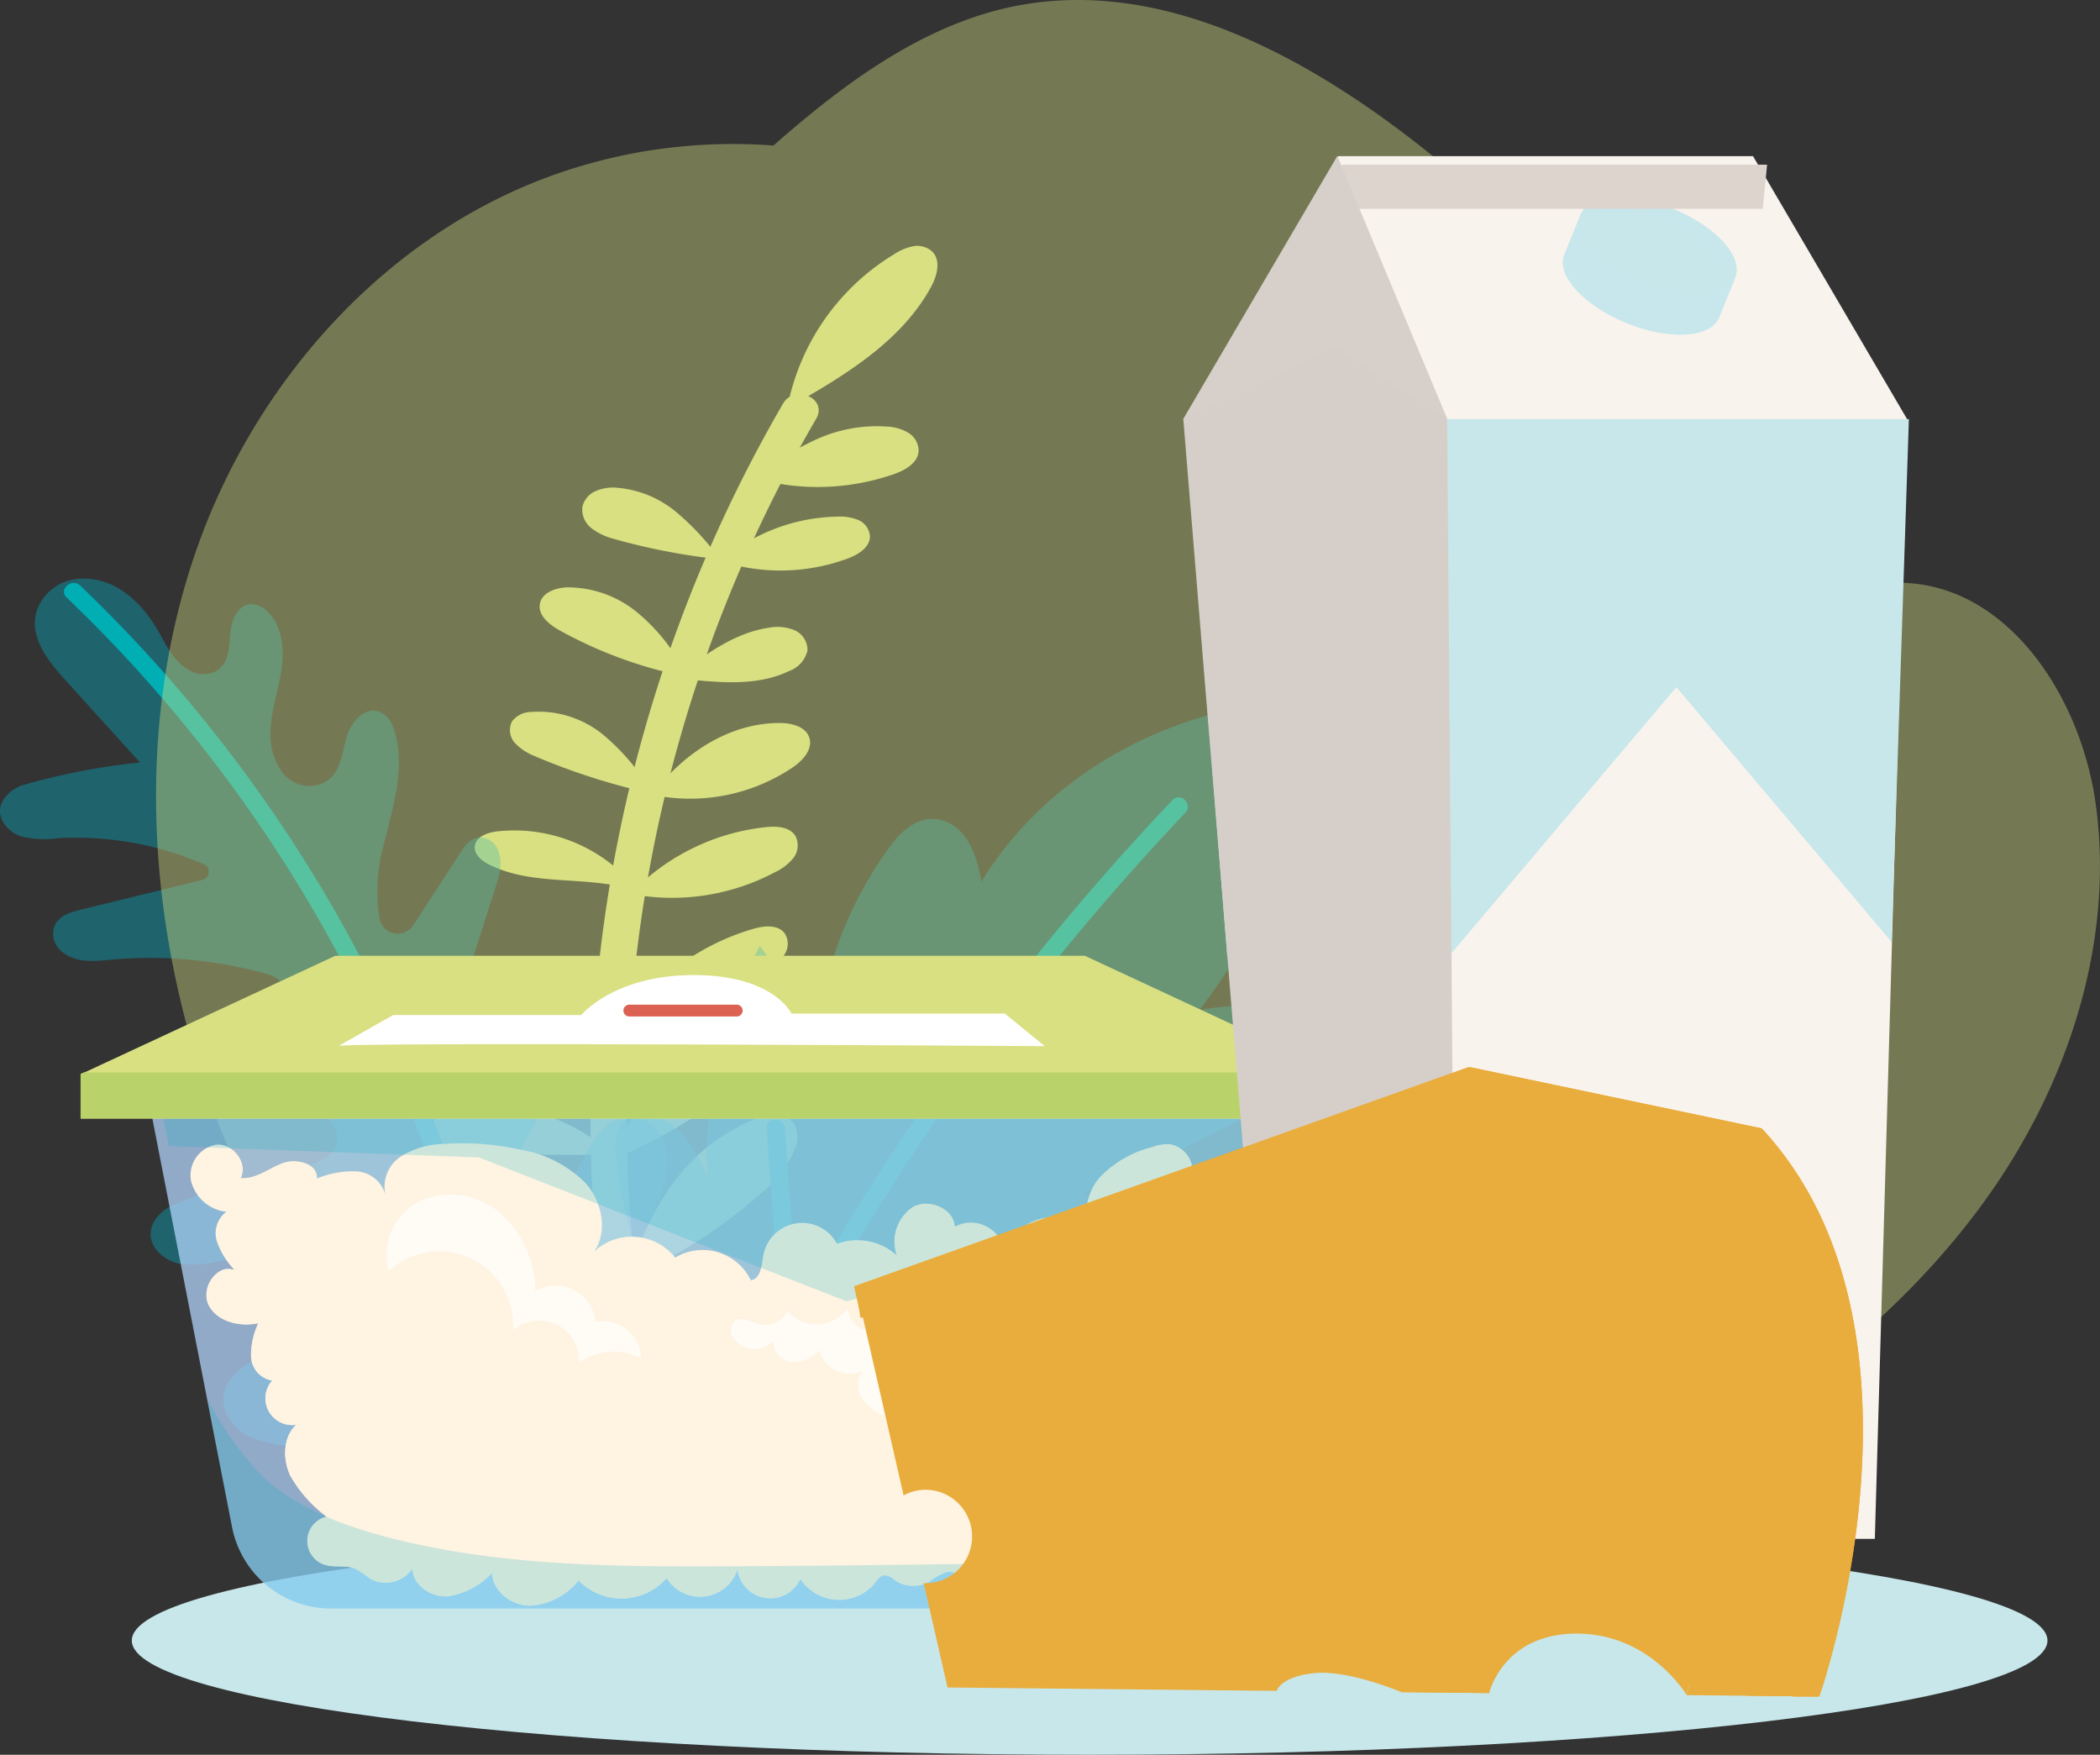 <svg id="Component_41_1" data-name="Component 41 – 1" xmlns="http://www.w3.org/2000/svg" width="233.277" height="194.901" viewBox="0 0 233.277 194.901">
  <rect x="0" y="0" width="233.277" height="194.901" fill="#333333" stroke="none"/>
  <g id="Group_7727" data-name="Group 7727" transform="translate(-32.483 -37.259)">
    <g id="Group_7712" data-name="Group 7712">
      <g id="Group_7681" data-name="Group 7681">
        <g id="Group_7680" data-name="Group 7680">
          <path id="Path_4460" data-name="Path 4460" d="M86.847,133.3c-.84-.414-1.728-1.138-1.618-2.062.122-1.037,1.372-1.5,2.422-1.63a17.4,17.4,0,0,1,15.3,6.11l.042.336a24.309,24.309,0,0,1,14.561-6.924c1.211-.127,2.677-.044,3.295.991a2.277,2.277,0,0,1-.229,2.428,5.723,5.723,0,0,1-2.022,1.574,24.43,24.43,0,0,1-15.812,2.467l.127-.456,0-.013C97.709,134.462,91.733,135.749,86.847,133.3Z" fill="#d8e081"/>
        </g>
      </g>
      <g id="Group_7683" data-name="Group 7683">
        <g id="Group_7682" data-name="Group 7682">
          <path id="Path_4461" data-name="Path 4461" d="M84.383,149.505a2.859,2.859,0,0,1-1.579-1.091,2.122,2.122,0,0,1,.543-2.487,4.977,4.977,0,0,1,2.479-1.091,16.688,16.688,0,0,1,15.749,5.443l.206.565a26.366,26.366,0,0,1,14.36-10.412c1.225-.366,2.8-.511,3.534.531a2.145,2.145,0,0,1,.034,2.178,5.459,5.459,0,0,1-1.52,1.683,27.98,27.98,0,0,1-16.512,6.233l.035-.075q-6.123-.357-12.233-.7A19.043,19.043,0,0,1,84.383,149.505Z" fill="#d8e081"/>
        </g>
      </g>
      <g id="Group_7685" data-name="Group 7685">
        <g id="Group_7684" data-name="Group 7684">
          <path id="Path_4462" data-name="Path 4462" d="M101.516,179.673a39.461,39.461,0,0,1-17.289,2.819c-1.1-.063-2.446-.342-2.835-1.376-.429-1.138.6-2.278,1.629-2.915a14.45,14.45,0,0,1,9.516-1.578,43.525,43.525,0,0,1,9.423,2.824Z" fill="#d8e081"/>
        </g>
      </g>
      <g id="Group_7687" data-name="Group 7687">
        <g id="Group_7686" data-name="Group 7686">
          <path id="Path_4463" data-name="Path 4463" d="M92.455,104.331c.224-1.252,1.73-1.781,3-1.835a12.2,12.2,0,0,1,7.77,2.748,20.917,20.917,0,0,1,5.239,6.47l0,.028c2.85-2.13,5.866-4.225,9.377-4.753a5.071,5.071,0,0,1,2.859.25,2.41,2.41,0,0,1,1.481,2.278,3.208,3.208,0,0,1-2.042,2.274c-3.444,1.661-7.478,1.309-11.3.92l-.638-.408a48.16,48.16,0,0,1-13.551-5.028C93.507,106.633,92.226,105.621,92.455,104.331Z" fill="#d8e081"/>
        </g>
      </g>
      <g id="Group_7689" data-name="Group 7689">
        <g id="Group_7688" data-name="Group 7688">
          <path id="Path_4464" data-name="Path 4464" d="M97.167,93.632A2.5,2.5,0,0,1,98.6,91.827a4.764,4.764,0,0,1,2.337-.4,11.783,11.783,0,0,1,6.607,2.657,28.171,28.171,0,0,1,4.895,5.282l-.641-.057A71.179,71.179,0,0,1,100.624,97.1a6.9,6.9,0,0,1-2.4-1.145A2.643,2.643,0,0,1,97.167,93.632Z" fill="#d8e081"/>
        </g>
      </g>
      <g id="Group_7691" data-name="Group 7691">
        <g id="Group_7690" data-name="Group 7690">
          <path id="Path_4465" data-name="Path 4465" d="M85.4,165.5a7.106,7.106,0,0,1-3.619-.643,2.446,2.446,0,0,1-1.137-3.136,3.3,3.3,0,0,1,2.3-1.245,20.434,20.434,0,0,1,17.642,5.068Q92.991,165.52,85.4,165.5Z" fill="#d8e081"/>
        </g>
      </g>
      <g id="Group_7693" data-name="Group 7693">
        <g id="Group_7692" data-name="Group 7692">
          <path id="Path_4466" data-name="Path 4466" d="M112.161,99.449l.409.109a20.44,20.44,0,0,1,12.91-4.916,5.334,5.334,0,0,1,2.306.358,2.136,2.136,0,0,1,1.332,1.77c.046,1.249-1.271,2.079-2.443,2.514A21.553,21.553,0,0,1,112.161,99.449Z" fill="#d8e081"/>
        </g>
      </g>
      <g id="Group_7695" data-name="Group 7695">
        <g id="Group_7694" data-name="Group 7694">
          <path id="Path_4467" data-name="Path 4467" d="M119.878,82.9a25.551,25.551,0,0,1,11.905-17.388,5.975,5.975,0,0,1,2.126-.9,2.471,2.471,0,0,1,2.155.611c.978,1.021.5,2.694-.172,3.932-3.359,6.14-9.764,9.918-15.869,13.393Z" fill="#d8e081"/>
        </g>
      </g>
      <g id="Group_7697" data-name="Group 7697">
        <g id="Group_7696" data-name="Group 7696">
          <path id="Path_4468" data-name="Path 4468" d="M105.067,125.548c-.033-.046-.066-.095-.1-.135l.114.026-.04-.038c3.318-4.467,8.492-7.87,14.086-7.838,1.288.007,2.83.379,3.247,1.6.456,1.325-.753,2.622-1.923,3.393a20.43,20.43,0,0,1-15.178,3.042l-.093-.086Z" fill="#d8e081"/>
        </g>
      </g>
      <g id="Group_7699" data-name="Group 7699">
        <g id="Group_7698" data-name="Group 7698">
          <path id="Path_4469" data-name="Path 4469" d="M116.757,90.5l-.426-.3a35.928,35.928,0,0,1,6.859-4.15,16.254,16.254,0,0,1,7.832-1.411,4.985,4.985,0,0,1,2.326.671,2.344,2.344,0,0,1,1.18,2c-.049,1.363-1.5,2.185-2.8,2.631A25.838,25.838,0,0,1,116.757,90.5Z" fill="#d8e081"/>
        </g>
      </g>
      <g id="Group_7701" data-name="Group 7701">
        <g id="Group_7700" data-name="Group 7700">
          <path id="Path_4470" data-name="Path 4470" d="M89.353,117.393a2.687,2.687,0,0,1,2.106-1.055,11.331,11.331,0,0,1,8.081,2.572,24.4,24.4,0,0,1,5.432,6.5,72.2,72.2,0,0,1-13.212-4.222,5.854,5.854,0,0,1-2.1-1.43A2.137,2.137,0,0,1,89.353,117.393Z" fill="#d8e081"/>
        </g>
      </g>
      <g id="Group_7703" data-name="Group 7703">
        <g id="Group_7702" data-name="Group 7702">
          <path id="Path_4471" data-name="Path 4471" d="M100.7,165.638c-.036-.029-.069-.065-.113-.1a.925.925,0,0,0,.158,0l.053-.1a28.171,28.171,0,0,1,12.047-14.406c1-.588,2.259-1.113,3.3-.594,1.16.584,1.39,2.168,1.047,3.407-.638,2.315-2.616,4-4.555,5.41a61.089,61.089,0,0,1-11.621,6.588l0,.012.073.171c-.049-.057-.1-.1-.149-.151-.155.078-.305.148-.466.213Z" fill="#d8e081"/>
        </g>
      </g>
      <g id="Group_7705" data-name="Group 7705">
        <g id="Group_7704" data-name="Group 7704">
          <path id="Path_4472" data-name="Path 4472" d="M101.971,179.368c.116-.055.231-.1.349-.162-.075.269-.151.55-.218.822Z" fill="#d8e081"/>
        </g>
      </g>
      <g id="Group_7707" data-name="Group 7707">
        <g id="Group_7706" data-name="Group 7706">
          <path id="Path_4473" data-name="Path 4473" d="M116.2,161.6a5.942,5.942,0,0,1,2.419-.537,2.6,2.6,0,0,1,2.128,1.124,3.04,3.04,0,0,1,.136,2.443,12.054,12.054,0,0,1-3.87,5.183,56.711,56.711,0,0,1-14.691,9.4,31.388,31.388,0,0,1,4.626-10.124A21.1,21.1,0,0,1,116.2,161.6Z" fill="#d8e081"/>
        </g>
      </g>
      <g id="Group_7709" data-name="Group 7709">
        <g id="Group_7708" data-name="Group 7708">
          <path id="Path_4474" data-name="Path 4474" d="M124.212,179.555a2.538,2.538,0,0,1,.161,2.008,6.2,6.2,0,0,1-1,1.808A30.667,30.667,0,0,1,114.6,191.2a81.843,81.843,0,0,1-10.257,5.172l.393.287a43.726,43.726,0,0,1-16.118.927,6.1,6.1,0,0,1-2.553-.753,2.2,2.2,0,0,1-1.045-2.281,3.034,3.034,0,0,1,2.082-1.733,17.07,17.07,0,0,1,16.977,3.35l.009-.079a25.737,25.737,0,0,1,11.319-15.735,11.363,11.363,0,0,1,6.049-2.039A3.165,3.165,0,0,1,124.212,179.555Z" fill="#d8e081"/>
        </g>
      </g>
      <g id="Group_7711" data-name="Group 7711">
        <g id="Group_7710" data-name="Group 7710">
          <path id="Path_4475" data-name="Path 4475" d="M108.032,203.808A154.16,154.16,0,0,1,123.156,83.76c1.305-2.242-2.4-3.885-3.694-1.664a158.072,158.072,0,0,0-15.2,123.174C104.977,207.762,108.745,206.289,108.032,203.808Z" fill="#d8e081"/>
        </g>
      </g>
    </g>
    <g id="Group_7720" data-name="Group 7720">
      <g id="Group_7714" data-name="Group 7714">
        <g id="Group_7713" data-name="Group 7713">
          <path id="Path_4476" data-name="Path 4476" d="M107.326,206.567c.312-.1.631-.187.944-.285-.072.295-.158.577-.257.859Z" fill="#00a3a1"/>
        </g>
      </g>
      <g id="Group_7717" data-name="Group 7717" opacity="0.4">
        <g id="Group_7716" data-name="Group 7716">
          <g id="Group_7715" data-name="Group 7715">
            <path id="Path_4477" data-name="Path 4477" d="M108.27,206.282c1.651-6.054.2-13.042-1.829-19.695-2.14-6.966-4.928-13.974-5.506-20.919-.132-1.566-.065-3.3,1.16-4.172,1.5-1.072,4.146-.247,5.764,1.27a14.581,14.581,0,0,1,3.232,5.43,48.235,48.235,0,0,1,5.8-25.885q3.227,4.459,6.454,8.928a43.411,43.411,0,0,1,8.107-20.1c1.3-1.744,3.326-3.539,5.839-2.717,2.784.915,3.784,4.184,4.208,6.778,5.756-9.434,15.573-16.276,27.321-19.061,3.112-.738,7.179-.919,9.644,1.666,2.5,2.613,1.6,6.178.412,8.9a112.581,112.581,0,0,1-13.151,22.735c2.462-.4,5.057-.782,7.66-.01s5.213,3.1,5.181,5.468c-.027,2.14-2.041,3.422-3.892,4.414q-10.656,5.774-21.98,10.606c3.193.611,7.276,2.037,7.827,4.97.465,2.474-2.091,3.928-4.361,4.821q-9.384,3.725-19.146,6.806c2.253-.253,4.765,1.849,5.31,4.03a5.289,5.289,0,0,1-2.12,5.455,17.746,17.746,0,0,1-5.845,2.537Q121.321,202.407,108.27,206.282Z" fill="#00abc4"/>
          </g>
        </g>
      </g>
      <g id="Group_7719" data-name="Group 7719">
        <g id="Group_7718" data-name="Group 7718">
          <path id="Path_4478" data-name="Path 4478" d="M162.726,126.125a282.138,282.138,0,0,0-25.8,31.433,76.869,76.869,0,0,1,.409-13c.15-1.288-1.863-1.256-2.016.014a77.122,77.122,0,0,0-.252,15.588l.005,0Q127.579,171,121.109,182.5q-.719-9.949-1.437-19.907c-.087-1.283-2.106-1.28-2.011.015q.8,11.116,1.6,22.229a.936.936,0,0,0,.241.566c-2.486,4.542-4.891,9.132-7.124,13.808-.56,1.165,1.186,2.176,1.741,1.006,2.355-4.932,4.9-9.752,7.533-14.521a1.114,1.114,0,0,0,.225-.04q7.6-3.222,15.2-6.434c1.176-.5.643-2.444-.547-1.936q-6.67,2.814-13.335,5.642c4.37-7.711,9.066-15.239,14.134-22.5a1.061,1.061,0,0,0,.443,0,107,107,0,0,0,19.539-5.986c1.181-.488.649-2.43-.549-1.931a107.785,107.785,0,0,1-17.746,5.568,281.42,281.42,0,0,1,25.141-30.548C165.053,126.6,163.619,125.188,162.726,126.125Z" fill="#00aeb4"/>
        </g>
      </g>
    </g>
    <g id="Group_7726" data-name="Group 7726">
      <g id="Group_7723" data-name="Group 7723" opacity="0.4">
        <g id="Group_7722" data-name="Group 7722">
          <g id="Group_7721" data-name="Group 7721">
            <path id="Path_4479" data-name="Path 4479" d="M106.177,164.037c1.125,2.936-.1,5.8-1.321,8.454Q98.539,186.158,91.1,199.268l.478.427q-13-.891-26.019-1.794a13.907,13.907,0,0,1-5.386-1.088c-2.7-1.339-4.633-5.008-.475-7.865a9.374,9.374,0,0,1,2.466-1.173l11.783-3.828c1.329-.43,2.909-1.161,2.659-2.732a2.354,2.354,0,0,0-1.389-1.733A30.3,30.3,0,0,0,57.5,177.206a13.889,13.889,0,0,1-5.141.4c-2.288-.481-4.452-3-2.194-5.409a5.212,5.212,0,0,1,1.745-1.188,56.813,56.813,0,0,1,13.08-3.908c2.338-.4,5.407-1.442,4.872-3.983a3.091,3.091,0,0,0-2.178-2.286,40.976,40.976,0,0,0-15.894-1.441,10.61,10.61,0,0,1-3.976-.007c-1.77-.5-3.366-2.426-1.784-4.4a4.249,4.249,0,0,1,2.4-1.408L61.085,150.8c1.5-.333,3.285-.914,3.293-2.687a2.772,2.772,0,0,0-2.051-2.619A48.034,48.034,0,0,0,44.9,143.848c-1.851.16-3.814.419-5.411-.783a2.607,2.607,0,0,1-1.065-2.587c.323-1.437,1.758-1.872,3.027-2.181l13.524-3.308a.924.924,0,0,0,.16-1.744,35.873,35.873,0,0,0-16.182-2.888,11.089,11.089,0,0,1-4.127-.2c-1.848-.616-3.414-2.8-1.41-4.739a4.332,4.332,0,0,1,1.906-1.046,74.8,74.8,0,0,1,12.714-2.425q-4.151-4.575-8.3-9.165c-2.032-2.232-4.219-5-3.049-8.025a5.356,5.356,0,0,1,5.032-3.231c3.692-.03,6.506,2.676,8.271,5.707.983,1.683,1.774,3.559,3.59,4.516a3.039,3.039,0,0,0,2.879.063c1.519-.86,1.473-2.683,1.617-4.263.129-1.385.776-3.023,2.152-3.176a2.557,2.557,0,0,1,1.968.819c1.958,1.891,1.893,5.034,1.329,7.69-.677,3.254-1.893,6.66.05,9.763a3.786,3.786,0,0,0,4.973,1.51c1.778-.981,1.908-3.138,2.417-4.967.522-1.81,2.22-3.781,4.051-2.677a2.885,2.885,0,0,1,1.117,1.473c1.54,4.23.03,8.738-1.01,13.048a19.367,19.367,0,0,0-.467,8.334,2.063,2.063,0,0,0,3.749.649L83.613,132c.579-.9,1.273-1.871,2.525-1.705a2.14,2.14,0,0,1,1.559,1.154c.75,1.432.282,2.955-.17,4.376q-2.594,8.1-5.2,16.188c-.6,1.876-1.139,4.129.446,5.539a3.587,3.587,0,0,0,4.461.032c2.836-2.023,3.106-5.494,4.713-8.246.967-1.657,3.209-3.147,4.669-1.419a2.768,2.768,0,0,1,.412,2.739,93.322,93.322,0,0,1-7.274,15.182c-1.141,1.911-2.394,3.936-1.858,6.239A3.011,3.011,0,0,0,91,174.55c1.518-.153,2.418-1.6,3.138-2.906q1.682-3.053,3.362-6.119c1.147-2.08,2.673-4.437,5.235-4.226A4.165,4.165,0,0,1,106.177,164.037Z" fill="#00abc4"/>
          </g>
        </g>
      </g>
      <g id="Group_7725" data-name="Group 7725">
        <g id="Group_7724" data-name="Group 7724">
          <path id="Path_4480" data-name="Path 4480" d="M89.645,197.73A160.64,160.64,0,0,0,41.4,102.3c-.933-.886-2.456.426-1.517,1.323a158.937,158.937,0,0,1,47.789,94.5C87.843,199.416,89.814,199.014,89.645,197.73Z" fill="#00aeb4"/>
        </g>
      </g>
    </g>
  </g>
  <g id="Group_7728" data-name="Group 7728" transform="translate(-32.483 -37.259)" opacity="0.4">
    <path id="Path_4481" data-name="Path 4481" d="M199.733,209.555c.531-.222,1.061-.45,1.586-.679.274-.119.545-.238.817-.358.519-.23,1.038-.461,1.557-.7.283-.127.565-.257.847-.387q.753-.347,1.5-.7c.3-.144.609-.293.912-.438.475-.228.947-.456,1.418-.69.34-.167.676-.336,1.014-.5.433-.219.87-.436,1.3-.661.389-.2.777-.4,1.164-.606s.762-.4,1.14-.6c.473-.251.944-.509,1.415-.765l.889-.482q1.15-.636,2.29-1.288c13.566-7.761,26.307-17.474,35.444-30.163s14.413-28.617,12.24-44.1c-1.542-10.975-8.655-22.6-19.328-24.257a18.462,18.462,0,0,0-1.881-.185,56.828,56.828,0,0,0-7.872.65c-.553.056-1.107.1-1.664.13-.162.011-.324.015-.486.024-.4.018-.787.036-1.182.048-.191,0-.382.006-.576.008-.366,0-.732.006-1.1,0-.2,0-.4,0-.592-.007-.367-.01-.733-.021-1.1-.036q-.288-.01-.573-.025c-.383-.021-.764-.045-1.148-.072-.171-.013-.341-.022-.511-.035q-.646-.054-1.292-.118c-.12-.012-.241-.021-.364-.035q-1.69-.179-3.38-.435c-.074-.01-.148-.024-.222-.035-.479-.075-.959-.151-1.438-.235-.146-.022-.292-.051-.439-.076-.409-.069-.818-.143-1.228-.219l-.5-.1c-.393-.075-.785-.151-1.178-.232-.168-.032-.337-.065-.505-.1q-.6-.122-1.2-.25c-.155-.032-.309-.065-.464-.1-.429-.09-.86-.188-1.288-.28-.121-.028-.241-.056-.361-.081-.538-.121-1.074-.243-1.612-.369h-.014c-.032-.009-.055-.013-.079-.019a40.3,40.3,0,0,0,1.709-10.691c.014-14.073-10.671-25.732-21.6-34.588-13.3-10.772-29.974-20.166-46.745-16.744-8.479,1.739-15.993,6.608-22.7,12.09q-2.008,1.64-3.95,3.361a59.089,59.089,0,0,0-6.055-.15c-.142,0-.285,0-.428.009q-.546.02-1.089.049c-.228.012-.455.023-.683.039-.316.02-.634.042-.949.067-.284.024-.566.049-.85.075s-.547.05-.821.081q-.531.058-1.064.125c-.207.028-.415.048-.623.079q-1.735.236-3.454.575l-.361.076c-.455.092-.908.188-1.359.291-.159.037-.317.074-.475.113-.415.1-.828.2-1.239.307-.171.045-.341.089-.511.136-.406.108-.809.224-1.213.341-.164.048-.33.1-.494.147-.424.127-.846.262-1.266.4-.14.045-.277.088-.415.135-.555.188-1.108.378-1.658.584C75.115,63.662,60.942,79.612,54.423,97.987s-5.771,38.876.056,57.473a94.987,94.987,0,0,0,15.394,30.017c16.6,21.3,43.391,33.429,70.343,35.092.974.06,1.947.1,2.921.138.324.013.647.019.971.028.663.016,1.327.03,1.989.035.355,0,.711.006,1.064.006.764,0,1.527-.006,2.29-.02.2,0,.391,0,.587-.011q1.562-.037,3.119-.114a79.175,79.175,0,0,0,19.333,1.116c7.6-.508,15.47-2.221,21.326-7.094a25.9,25.9,0,0,0,4.109-4.342c.33-.134.658-.275.987-.412C199.188,209.784,199.461,209.673,199.733,209.555Z" fill="#d8e081"/>
  </g>
  <g id="Group_7729" data-name="Group 7729" transform="translate(-32.483 -37.259)">
    <path id="Path_4482" data-name="Path 4482" d="M259.924,219.473c0,7.007-47.637,12.687-106.4,12.687s-106.4-5.68-106.4-12.687,47.637-12.689,106.4-12.689S259.924,212.466,259.924,219.473Z" fill="#c8e7eb"/>
  </g>
  <path id="Path_4483" data-name="Path 4483" d="M172.892,157.563l-124.38-.657,9.75,49.959a11.193,11.193,0,0,0,10.986,9.049H153.1a11.193,11.193,0,0,0,11.018-9.225Z" transform="translate(-32.483 -37.259)" fill="#b1d4fc" opacity="0.74"/>
  <path id="Path_4484" data-name="Path 4484" d="M158.53,199.193a3.562,3.562,0,0,1,.887,4.59,4.43,4.43,0,1,1-4.379,7.7c-.223,1.805-2.356,2.854-4.155,2.581a10.3,10.3,0,0,1-4.715-2.61,4.433,4.433,0,0,1-5.486,1.607c-1-.476-1.93-1.361-3.02-1.187a6.325,6.325,0,0,0-1.958,1.076,3.659,3.659,0,0,1-3.8-.174,1.968,1.968,0,0,0-1.15-.55c-.518.033-.844.546-1.156.96a5.166,5.166,0,0,1-8.2-.55,3.675,3.675,0,0,1-6.988-1.066,4.366,4.366,0,0,1-7.871.971,6.666,6.666,0,0,1-9.773.265,7.537,7.537,0,0,1-5.342,2.8c-2.07.012-4.209-1.572-4.269-3.641a8.576,8.576,0,0,1-4.9,2.6c-1.881.135-3.968-1.244-3.932-3.128a3.574,3.574,0,0,1-4.706,1.169,14.743,14.743,0,0,0-1.633-1.1c-1.053-.455-2.3-.1-3.394-.438a2.77,2.77,0,0,1,.2-5.348,14.578,14.578,0,0,1-4.038-4.533c-.881-1.838-.841-4.284.647-5.679a2.963,2.963,0,0,1-2.659-4.909,2.808,2.808,0,0,1-2.358-2.636,8.2,8.2,0,0,1,.815-3.729c-2.057.417-4.543-.131-5.518-1.99s.9-4.705,2.85-3.928a8.739,8.739,0,0,1-1.943-3.146,2.991,2.991,0,0,1,1.031-3.318,4.577,4.577,0,0,1-3.916-3.432,3.446,3.446,0,0,1,2.841-4.026c1.848-.142,3.529,2.053,2.689,3.705,1.655.141,3.085-1.065,4.641-1.651s3.93.048,3.821,1.707a10.344,10.344,0,0,1,4.424-.792,3.535,3.535,0,0,1,3.212,2.719,4.016,4.016,0,0,1,1.7-4.387,9.328,9.328,0,0,1,4.8-1.379,29.612,29.612,0,0,1,8.48.637,13.348,13.348,0,0,1,7.2,3.685c1.827,2.046,2.522,5.287,1.02,7.581a6.165,6.165,0,0,1,8.956.715,5.953,5.953,0,0,1,8.4,2.515c1.115-.139,1.2-1.679,1.4-2.785a4.382,4.382,0,0,1,8.176-1.254,6.539,6.539,0,0,1,6.635,1.274,4.615,4.615,0,0,1,1.794-5.366c1.784-.994,4.514.141,4.671,2.178a3.776,3.776,0,0,1,5.5,2.751,5.839,5.839,0,0,1,9.871-1.792c-1.333-1.88-.81-4.621.672-6.385a12.252,12.252,0,0,1,5.893-3.418,4.812,4.812,0,0,1,1.986-.306,3.043,3.043,0,0,1,2.468,3.1,4.228,4.228,0,0,1-2.332,3.441,7.359,7.359,0,0,1,1.973,3.862,3.143,3.143,0,0,1-2.113,3.425,2.782,2.782,0,0,1,1.02,3,8.14,8.14,0,0,1-1.62,2.94l-2.326,3.108c2.029.647,3.857,2.506,3.682,4.629s-3.148,3.641-4.618,2.1C158.667,195.7,158.64,197.451,158.53,199.193Z" transform="translate(-32.483 -37.259)" fill="#fff3e1"/>
  <path id="Path_4485" data-name="Path 4485" d="M163.005,178.67a2.282,2.282,0,0,1-1.649.269,4.8,4.8,0,0,1-5.36,5.467,8.357,8.357,0,0,1,.249,9.434,7.093,7.093,0,0,1-8.912,2.218,4.088,4.088,0,0,1-6.737,3.612c-1.975,2.2-4.808,3.9-7.747,3.592s-5.612-3.276-4.818-6.121c-.468,1.813-3.435,1.63-4.427.042s-.62-3.638-.213-5.466c-1.049,2.435-5.061,2.728-6.453.471-.756,2.886-5.192,3.859-7.086,1.556a3.77,3.77,0,0,1-6.172-.375c-1.166.15-1.6,1.652-1.442,2.819s.621,2.379.191,3.474a3.711,3.711,0,0,1-1.623,1.691A9.856,9.856,0,0,1,88.514,199.3a5.386,5.386,0,0,1-8.6-5.137,5.389,5.389,0,0,1-7.125-1.456c-1.422-2.28-.08-5.876,2.565-6.333a6.377,6.377,0,0,1-7.46-2c-1.941-.1-4-.238-5.584-1.361s-2.365-3.612-1.052-5.045a9.2,9.2,0,0,1-2.758.322.07.07,0,0,0,.014.016c-.044-.017-.084-.009-.127-.022-.281-.012-.561-.019-.839-.053a2.947,2.947,0,0,0-1.884,4c.975,1.86,3.461,2.408,5.518,1.991a8.2,8.2,0,0,0-.815,3.728,2.811,2.811,0,0,0,2.358,2.636,2.963,2.963,0,0,0,2.659,4.909c-1.488,1.394-1.528,3.84-.647,5.68a14.6,14.6,0,0,0,4.038,4.533,2.769,2.769,0,0,0-.2,5.347c1.1.338,2.341-.017,3.394.438a14.88,14.88,0,0,1,1.633,1.1,3.572,3.572,0,0,0,4.706-1.169c-.036,1.884,2.051,3.262,3.932,3.129a8.566,8.566,0,0,0,4.9-2.6c.06,2.071,2.2,3.653,4.269,3.642a7.539,7.539,0,0,0,5.342-2.806,6.665,6.665,0,0,0,9.773-.265,4.367,4.367,0,0,0,7.871-.969,3.675,3.675,0,0,0,6.988,1.065,5.167,5.167,0,0,0,8.2.551c.312-.414.638-.927,1.156-.961a1.975,1.975,0,0,1,1.15.551,3.652,3.652,0,0,0,3.8.172,6.325,6.325,0,0,1,1.958-1.076c1.09-.173,2.024.712,3.02,1.189a4.436,4.436,0,0,0,5.486-1.607,10.347,10.347,0,0,0,4.715,2.611c1.8.271,3.932-.778,4.155-2.582a4.43,4.43,0,1,0,4.379-7.7,3.559,3.559,0,0,0-.887-4.589c.11-1.742.137-3.491.079-5.237,1.47,1.541,4.441.024,4.618-2.1s-1.653-3.985-3.682-4.629l2.326-3.11a8.127,8.127,0,0,0,1.62-2.939A3.033,3.033,0,0,0,163.005,178.67Z" transform="translate(-32.483 -37.259)" fill="#fff3e1" style="mix-blend-mode: multiply;isolation: isolate"/>
  <path id="Path_4486" data-name="Path 4486" d="M139.875,180.369a2.208,2.208,0,0,0-1.833.549c-.668.857.224,2.059,1.126,2.665s2.026,1.366,1.872,2.442c-.163,1.139-1.623,1.524-2.772,1.457-.868-.049-2.012-.746-1.552-1.484a2.85,2.85,0,0,1-5.229-1.783,2.773,2.773,0,0,1-4.833-1.7,4.213,4.213,0,0,1-6.682.334,2.8,2.8,0,0,1-3.125,1.485c-.929-.235-1.96-.939-2.73-.367a1.534,1.534,0,0,0-.109,2.023,2.833,2.833,0,0,0,4.355.207,2.289,2.289,0,0,0,2.063,2.33,3.854,3.854,0,0,0,3.082-1.275,3.45,3.45,0,0,0,4.756,2.285,2.781,2.781,0,0,0,.021,3.1,5.458,5.458,0,0,0,2.586,1.967c2.258.943,5.38.812,6.557-1.333a3.92,3.92,0,0,0,6.625-2.791A4.522,4.522,0,0,0,150.6,184.5a3.592,3.592,0,0,0,2.928-4.029,6.121,6.121,0,0,0,3.714-1.576c.9-1.038.7-3.048-.636-3.376a2.317,2.317,0,0,0-1.432.2,4.738,4.738,0,0,0-2.64,2.984,3.048,3.048,0,0,0-4.163-.514,4.1,4.1,0,0,0-1.353,4.2,4.981,4.981,0,0,0-5.706-4.049C140.344,178.543,139.3,179.57,139.875,180.369Z" transform="translate(-32.483 -37.259)" fill="#fff" opacity="0.65"/>
  <path id="Path_4487" data-name="Path 4487" d="M98.637,184.064a4.3,4.3,0,0,1,5.093,4.094,6.482,6.482,0,0,0-6.928.516,4.437,4.437,0,0,0-7.343-3.641,8.209,8.209,0,0,0-13.792-6.571,6.7,6.7,0,0,1,3.66-7.909,8.527,8.527,0,0,1,8.908,1.584,11.852,11.852,0,0,1,3.724,8.521,4.447,4.447,0,0,1,6.678,3.406Z" transform="translate(-32.483 -37.259)" fill="#fff" opacity="0.65"/>
  <path id="Path_4488" data-name="Path 4488" d="M51.234,164.551l34.46,1.267s40.144,15.74,40.8,15.959c.465.156,31.743-9.943,44.633-13.592l2.42-13.554-124.38-.657Z" transform="translate(-32.483 -37.259)" fill="#00b0c4" opacity="0.2"/>
  <path id="Path_4489" data-name="Path 4489" d="M152.984,143.414H69.735l-28.3,13.162v4.936H181.282v-4.936Z" transform="translate(-32.483 -37.259)" fill="#d8e081"/>
  <path id="Path_4490" data-name="Path 4490" d="M41.438,156.535v4.936H181.282v-4.936l-.355-.165H41.791Z" transform="translate(-32.483 -37.259)" fill="#b9d36a" style="mix-blend-mode: multiply;isolation: isolate"/>
  <path id="Path_4491" data-name="Path 4491" d="M70.065,153.45,76.151,150H97.046s3.62-4.443,12.505-4.443,10.857,4.278,10.857,4.278H144.1l4.442,3.619S70.065,152.957,70.065,153.45Z" transform="translate(-32.483 -37.259)" fill="#fff"/>
  <path id="Path_4492" data-name="Path 4492" d="M114.322,150.16H102.393a.66.66,0,0,1-.658-.658h0a.66.66,0,0,1,.658-.658h11.929a.66.66,0,0,1,.657.658h0A.66.66,0,0,1,114.322,150.16Z" transform="translate(-32.483 -37.259)" fill="#db6252"/>
  <path id="Path_4493" data-name="Path 4493" d="M164.119,206.689l1.674-9.375c-1.6,3.227-3.079,6.678-5.6,9.075-4.274,4.064-10.767,4.414-16.665,4.511q-14.848.245-29.7.32c-12.9.067-25.973.019-38.45-3.265-5.237-1.377-10.5-3.429-14.3-7.291a40.107,40.107,0,0,1-5.595-8.033l2.778,14.234a11.193,11.193,0,0,0,10.986,9.049H153.1A11.193,11.193,0,0,0,164.119,206.689Z" transform="translate(-32.483 -37.259)" fill="#00b0c4" opacity="0.2"/>
  <path id="Path_4494" data-name="Path 4494" d="M227.215,54.6H181.148l-17.11,29.2,10.2,124.379h66.509l3.577-124.379Z" transform="translate(-32.483 -37.259)" fill="#f9f3ed"/>
  <path id="Path_4495" data-name="Path 4495" d="M164.038,83.807H244.53l-1.919,58.076-23.91-28.3-25.172,29.781H168.81Z" transform="translate(-32.483 -37.259)" fill="#c8e7eb"/>
  <g id="Group_7731" data-name="Group 7731" transform="translate(-32.483 -37.259)">
    <g id="Group_7730" data-name="Group 7730">
      <path id="Path_4496" data-name="Path 4496" d="M208.053,61.082c.919-2.274,5.515-2.56,10.264-.638s7.854,5.323,6.934,7.6c-.335.826-1.476,3.647-1.81,4.473-.921,2.275-5.517,2.56-10.265.638s-7.854-5.322-6.933-7.6C206.576,64.729,207.718,61.908,208.053,61.082Z" fill="#c8e7eb"/>
      <path id="Path_4497" data-name="Path 4497" d="M215.065,68.594C219.778,70.5,224.33,70.227,225.3,68c-.007.017,0,.038-.01.055-.335.826-1.475,3.648-1.81,4.475-.92,2.274-5.517,2.56-10.265.638s-7.854-5.322-6.934-7.6c.336-.826,1.476-3.648,1.811-4.474.007-.018.023-.03.031-.047C207.27,63.324,210.352,66.686,215.065,68.594Z" fill="#c8e7eb" opacity="0.53" style="mix-blend-mode: multiply;isolation: isolate"/>
      <path id="Path_4498" data-name="Path 4498" d="M217.571,61.975c-3.647-1.475-7.1-1.537-8.232-.254a1.55,1.55,0,0,1,.078-.5c.692-1.712,4.509-1.785,8.524-.16s6.708,4.33,6.015,6.042a1.55,1.55,0,0,1-.293.415C223.744,65.811,221.219,63.451,217.571,61.975Z" fill="#c8e7eb" opacity="0.53" style="mix-blend-mode: multiply;isolation: isolate"/>
    </g>
  </g>
  <path id="Path_4499" data-name="Path 4499" d="M228.3,60.456l.479-4.908H181.507l.726,4.908Z" transform="translate(-32.483 -37.259)" fill="#ddd4ce"/>
  <path id="Path_4500" data-name="Path 4500" d="M181.039,54.6l-17.111,29.2,10.2,124.379h20.113l-1-124.379Z" transform="translate(-32.483 -37.259)" fill="#d6cfc9" style="mix-blend-mode: multiply;isolation: isolate"/>
  <path id="Path_4501" data-name="Path 4501" d="M193.24,83.807,180.75,75.8l-16.822,8.008,17.111-29.2Z" transform="translate(-32.483 -37.259)" fill="#d6cfc9" opacity="0.57" style="mix-blend-mode: multiply;isolation: isolate"/>
  <path id="Path_4502" data-name="Path 4502" d="M181.039,54.6l-.289,21.2,12.49,8.008Z" transform="translate(-32.483 -37.259)" fill="#d6cfc9" opacity="0.57" style="mix-blend-mode: multiply;isolation: isolate"/>
  <g id="Group_7742" data-name="Group 7742" transform="translate(-32.483 -37.259)">
    <path id="Path_4503" data-name="Path 4503" d="M219.85,225.537s-4.042-6.838-12.228-6.838-9.717,6.611-9.717,6.611l-9.73-.1s-5.911-2.516-9.705-2.117-4.166,1.974-4.166,1.974l-4.22-4.569,17.97-9.784,22.762-1L221.6,217.9Z" fill="#e9ad3d"/>
    <path id="Path_4504" data-name="Path 4504" d="M228.188,162.593,195.842,155.8l-68.287,24.359,5.305,23.2a5.049,5.049,0,0,1,2.415-.635,5.191,5.191,0,1,1,0,10.382c-.068,0-.127-.031-.193-.033l2.656,11.613,36.566.377a7,7,0,0,1,13.871.143l9.73.1a7.911,7.911,0,0,1-.266-2.018c0-5.293,5.05-9.585,11.28-9.585S220.2,218,220.2,223.292a8.082,8.082,0,0,1-.351,2.245l14.726.151S248.952,184.956,228.188,162.593Z" fill="#e9ad3d"/>
    <path id="Path_4505" data-name="Path 4505" d="M195.642,155.8l-68.287,24.359.69,3.016a192.6,192.6,0,0,1,58.478-2.366c13.839,1.571,28.9,5.554,36.615,17.149,5.36,8.053,5.855,18.16,3.3,27.644l7.934.081s14.376-40.732-6.39-63.1Z" fill="#e9ad3d" style="mix-blend-mode: multiply;isolation: isolate"/>
    <path id="Path_4506" data-name="Path 4506" d="M234.576,225.688s14.376-40.732-6.388-63.1L195.842,155.8l-68.287,24.359.51,3.477,97.193-17.719S244.184,179,231.6,225.712Z" fill="#e9ad3d"/>
    <path id="Path_4507" data-name="Path 4507" d="M227.887,162.593,195.541,155.8l-68.285,24.359L228.082,162.82C228.014,162.746,227.957,162.667,227.887,162.593Z" fill="#e9ad3d" style="mix-blend-mode: multiply;isolation: isolate"/>
    <g id="Group_7732" data-name="Group 7732">
      <path id="Path_4508" data-name="Path 4508" d="M217.795,190.136c.324,3.512,2.822,6.155,5.58,5.9s4.728-3.31,4.4-6.825-2.822-6.155-5.579-5.9S217.47,186.621,217.795,190.136Z" fill="#e9ad3d" style="mix-blend-mode: multiply;isolation: isolate"/>
      <path id="Path_4509" data-name="Path 4509" d="M217.94,188.567a4.663,4.663,0,0,1,3.6-2.659c2.758-.254,5.256,2.389,5.581,5.9a8.037,8.037,0,0,1-.04,1.676,7.451,7.451,0,0,0,.8-4.165c-.325-3.513-2.823-6.156-5.58-5.9C220,183.633,218.264,185.81,217.94,188.567Z" fill="#e9ad3d" style="mix-blend-mode: multiply;isolation: isolate"/>
    </g>
    <g id="Group_7733" data-name="Group 7733">
      <path id="Path_4510" data-name="Path 4510" d="M177.182,199.986c.514,5.549,4.459,9.721,8.811,9.319s7.466-5.227,6.953-10.776-4.459-9.721-8.811-9.317S176.67,194.438,177.182,199.986Z" fill="#e9ad3d" style="mix-blend-mode: multiply;isolation: isolate"/>
      <path id="Path_4511" data-name="Path 4511" d="M177.411,197.512a7.362,7.362,0,0,1,5.689-4.2c4.352-.4,8.3,3.768,8.81,9.318a12.5,12.5,0,0,1-.062,2.646,11.737,11.737,0,0,0,1.263-6.578c-.512-5.547-4.458-9.72-8.809-9.316C180.664,189.719,177.925,193.156,177.411,197.512Z" fill="#e9ad3d" style="mix-blend-mode: multiply;isolation: isolate"/>
    </g>
    <g id="Group_7734" data-name="Group 7734">
      <path id="Path_4512" data-name="Path 4512" d="M138.619,189.514c.247,2.681,2.154,4.7,4.258,4.5s3.609-2.525,3.359-5.209-2.153-4.7-4.257-4.5S138.371,186.832,138.619,189.514Z" fill="#e9ad3d" style="mix-blend-mode: multiply;isolation: isolate"/>
      <path id="Path_4513" data-name="Path 4513" d="M138.729,188.317a3.556,3.556,0,0,1,2.749-2.03c2.1-.194,4.01,1.822,4.258,4.506a5.9,5.9,0,0,1-.03,1.278,5.663,5.663,0,0,0,.612-3.179c-.249-2.683-2.154-4.7-4.259-4.5C140.3,184.551,138.977,186.213,138.729,188.317Z" fill="#e9ad3d" style="mix-blend-mode: multiply;isolation: isolate"/>
    </g>
    <g id="Group_7735" data-name="Group 7735">
      <path id="Path_4514" data-name="Path 4514" d="M221.945,212.542c.248,2.682,2.156,4.7,4.259,4.5s3.609-2.526,3.361-5.209-2.155-4.7-4.258-4.5S221.7,209.859,221.945,212.542Z" fill="#e9ad3d" style="mix-blend-mode: multiply;isolation: isolate"/>
      <path id="Path_4515" data-name="Path 4515" d="M222.056,211.346a3.558,3.558,0,0,1,2.75-2.03c2.1-.193,4.01,1.821,4.258,4.5a6.05,6.05,0,0,1-.03,1.28,5.678,5.678,0,0,0,.611-3.181c-.248-2.681-2.155-4.7-4.258-4.5C223.629,207.578,222.3,209.241,222.056,211.346Z" fill="#e9ad3d" style="mix-blend-mode: multiply;isolation: isolate"/>
    </g>
    <g id="Group_7736" data-name="Group 7736">
      <path id="Path_4516" data-name="Path 4516" d="M147.213,201.811c.334,3.615,2.9,6.332,5.739,6.07s4.864-3.4,4.529-7.019-2.9-6.333-5.739-6.069S146.879,198.2,147.213,201.811Z" fill="#e9ad3d" style="mix-blend-mode: multiply;isolation: isolate"/>
      <path id="Path_4517" data-name="Path 4517" d="M147.361,200.2a4.8,4.8,0,0,1,3.706-2.734c2.835-.264,5.406,2.455,5.74,6.068a8.165,8.165,0,0,1-.04,1.725,7.667,7.667,0,0,0,.823-4.285c-.334-3.615-2.9-6.331-5.739-6.069C149.48,195.123,147.7,197.363,147.361,200.2Z" fill="#e9ad3d" style="mix-blend-mode: multiply;isolation: isolate"/>
    </g>
    <g id="Group_7737" data-name="Group 7737">
      <path id="Path_4518" data-name="Path 4518" d="M153.785,212.442a1.472,1.472,0,1,0,1.256-1.947A1.663,1.663,0,0,0,153.785,212.442Z" fill="#e9ad3d" style="mix-blend-mode: multiply;isolation: isolate"/>
      <path id="Path_4519" data-name="Path 4519" d="M153.826,212a1.331,1.331,0,0,1,1.028-.76,1.663,1.663,0,0,1,1.592,1.684,2.232,2.232,0,0,1-.012.478,2.116,2.116,0,0,0,.228-1.189,1.659,1.659,0,0,0-1.591-1.682A1.535,1.535,0,0,0,153.826,212Z" fill="#e9ad3d" style="mix-blend-mode: multiply;isolation: isolate"/>
    </g>
    <g id="Group_7738" data-name="Group 7738">
      <path id="Path_4520" data-name="Path 4520" d="M191.422,218.632a1.473,1.473,0,1,0,1.256-1.948A1.661,1.661,0,0,0,191.422,218.632Z" fill="#e9ad3d" style="mix-blend-mode: multiply;isolation: isolate"/>
      <path id="Path_4521" data-name="Path 4521" d="M191.464,218.184a1.329,1.329,0,0,1,1.028-.758,1.663,1.663,0,0,1,1.591,1.683,2.239,2.239,0,0,1-.012.479,2.125,2.125,0,0,0,.23-1.19,1.661,1.661,0,0,0-1.593-1.681A1.534,1.534,0,0,0,191.464,218.184Z" fill="#e9ad3d" style="mix-blend-mode: multiply;isolation: isolate"/>
    </g>
    <g id="Group_7739" data-name="Group 7739">
      <path id="Path_4522" data-name="Path 4522" d="M139.216,219.523c.153,1.659,1.333,2.906,2.634,2.785s2.231-1.562,2.078-3.22-1.332-2.906-2.633-2.785S139.063,217.865,139.216,219.523Z" fill="#e9ad3d" style="mix-blend-mode: multiply;isolation: isolate"/>
      <path id="Path_4523" data-name="Path 4523" d="M139.284,218.783a2.2,2.2,0,0,1,1.7-1.256c1.3-.119,2.48,1.127,2.634,2.787a3.766,3.766,0,0,1-.019.79,3.493,3.493,0,0,0,.377-1.965c-.153-1.659-1.332-2.907-2.632-2.786A2.539,2.539,0,0,0,139.284,218.783Z" fill="#e9ad3d" style="mix-blend-mode: multiply;isolation: isolate"/>
    </g>
    <g id="Group_7740" data-name="Group 7740">
      <path id="Path_4524" data-name="Path 4524" d="M170.261,190.138c.206,2.231,1.794,3.911,3.545,3.748s3.005-2.1,2.8-4.335-1.793-3.912-3.545-3.75S170.055,187.9,170.261,190.138Z" fill="#e9ad3d" style="mix-blend-mode: multiply;isolation: isolate"/>
      <path id="Path_4525" data-name="Path 4525" d="M170.354,189.141a2.962,2.962,0,0,1,2.289-1.69c1.751-.161,3.337,1.518,3.545,3.75a5.1,5.1,0,0,1-.025,1.066,4.732,4.732,0,0,0,.508-2.648c-.206-2.232-1.793-3.912-3.545-3.749A3.419,3.419,0,0,0,170.354,189.141Z" fill="#e9ad3d" style="mix-blend-mode: multiply;isolation: isolate"/>
    </g>
    <g id="Group_7741" data-name="Group 7741">
      <path id="Path_4526" data-name="Path 4526" d="M214.188,207.041c.207,2.234,1.793,3.912,3.545,3.751s3.005-2.1,2.8-4.337-1.8-3.912-3.546-3.748S213.98,204.809,214.188,207.041Z" fill="#e9ad3d" style="mix-blend-mode: multiply;isolation: isolate"/>
      <path id="Path_4527" data-name="Path 4527" d="M214.279,206.046a2.958,2.958,0,0,1,2.289-1.689c1.752-.164,3.339,1.516,3.545,3.748a5.1,5.1,0,0,1-.023,1.066,4.729,4.729,0,0,0,.508-2.647c-.206-2.233-1.793-3.911-3.545-3.75A3.422,3.422,0,0,0,214.279,206.046Z" fill="#e9ad3d" style="mix-blend-mode: multiply;isolation: isolate"/>
    </g>
    <path id="Path_4528" data-name="Path 4528" d="M207.323,181.425a3.061,3.061,0,1,0,2.763-3.368A3.078,3.078,0,0,0,207.323,181.425Z" fill="#e9ad3d" style="mix-blend-mode: multiply;isolation: isolate"/>
    <path id="Path_4529" data-name="Path 4529" d="M190.071,179.957a2.2,2.2,0,1,0,1.985-2.42A2.213,2.213,0,0,0,190.071,179.957Z" fill="#e9ad3d" style="mix-blend-mode: multiply;isolation: isolate"/>
    <path id="Path_4530" data-name="Path 4530" d="M175.7,209.108a2.2,2.2,0,1,0,1.985-2.419A2.214,2.214,0,0,0,175.7,209.108Z" fill="#e9ad3d" style="mix-blend-mode: multiply;isolation: isolate"/>
  </g>
</svg>
